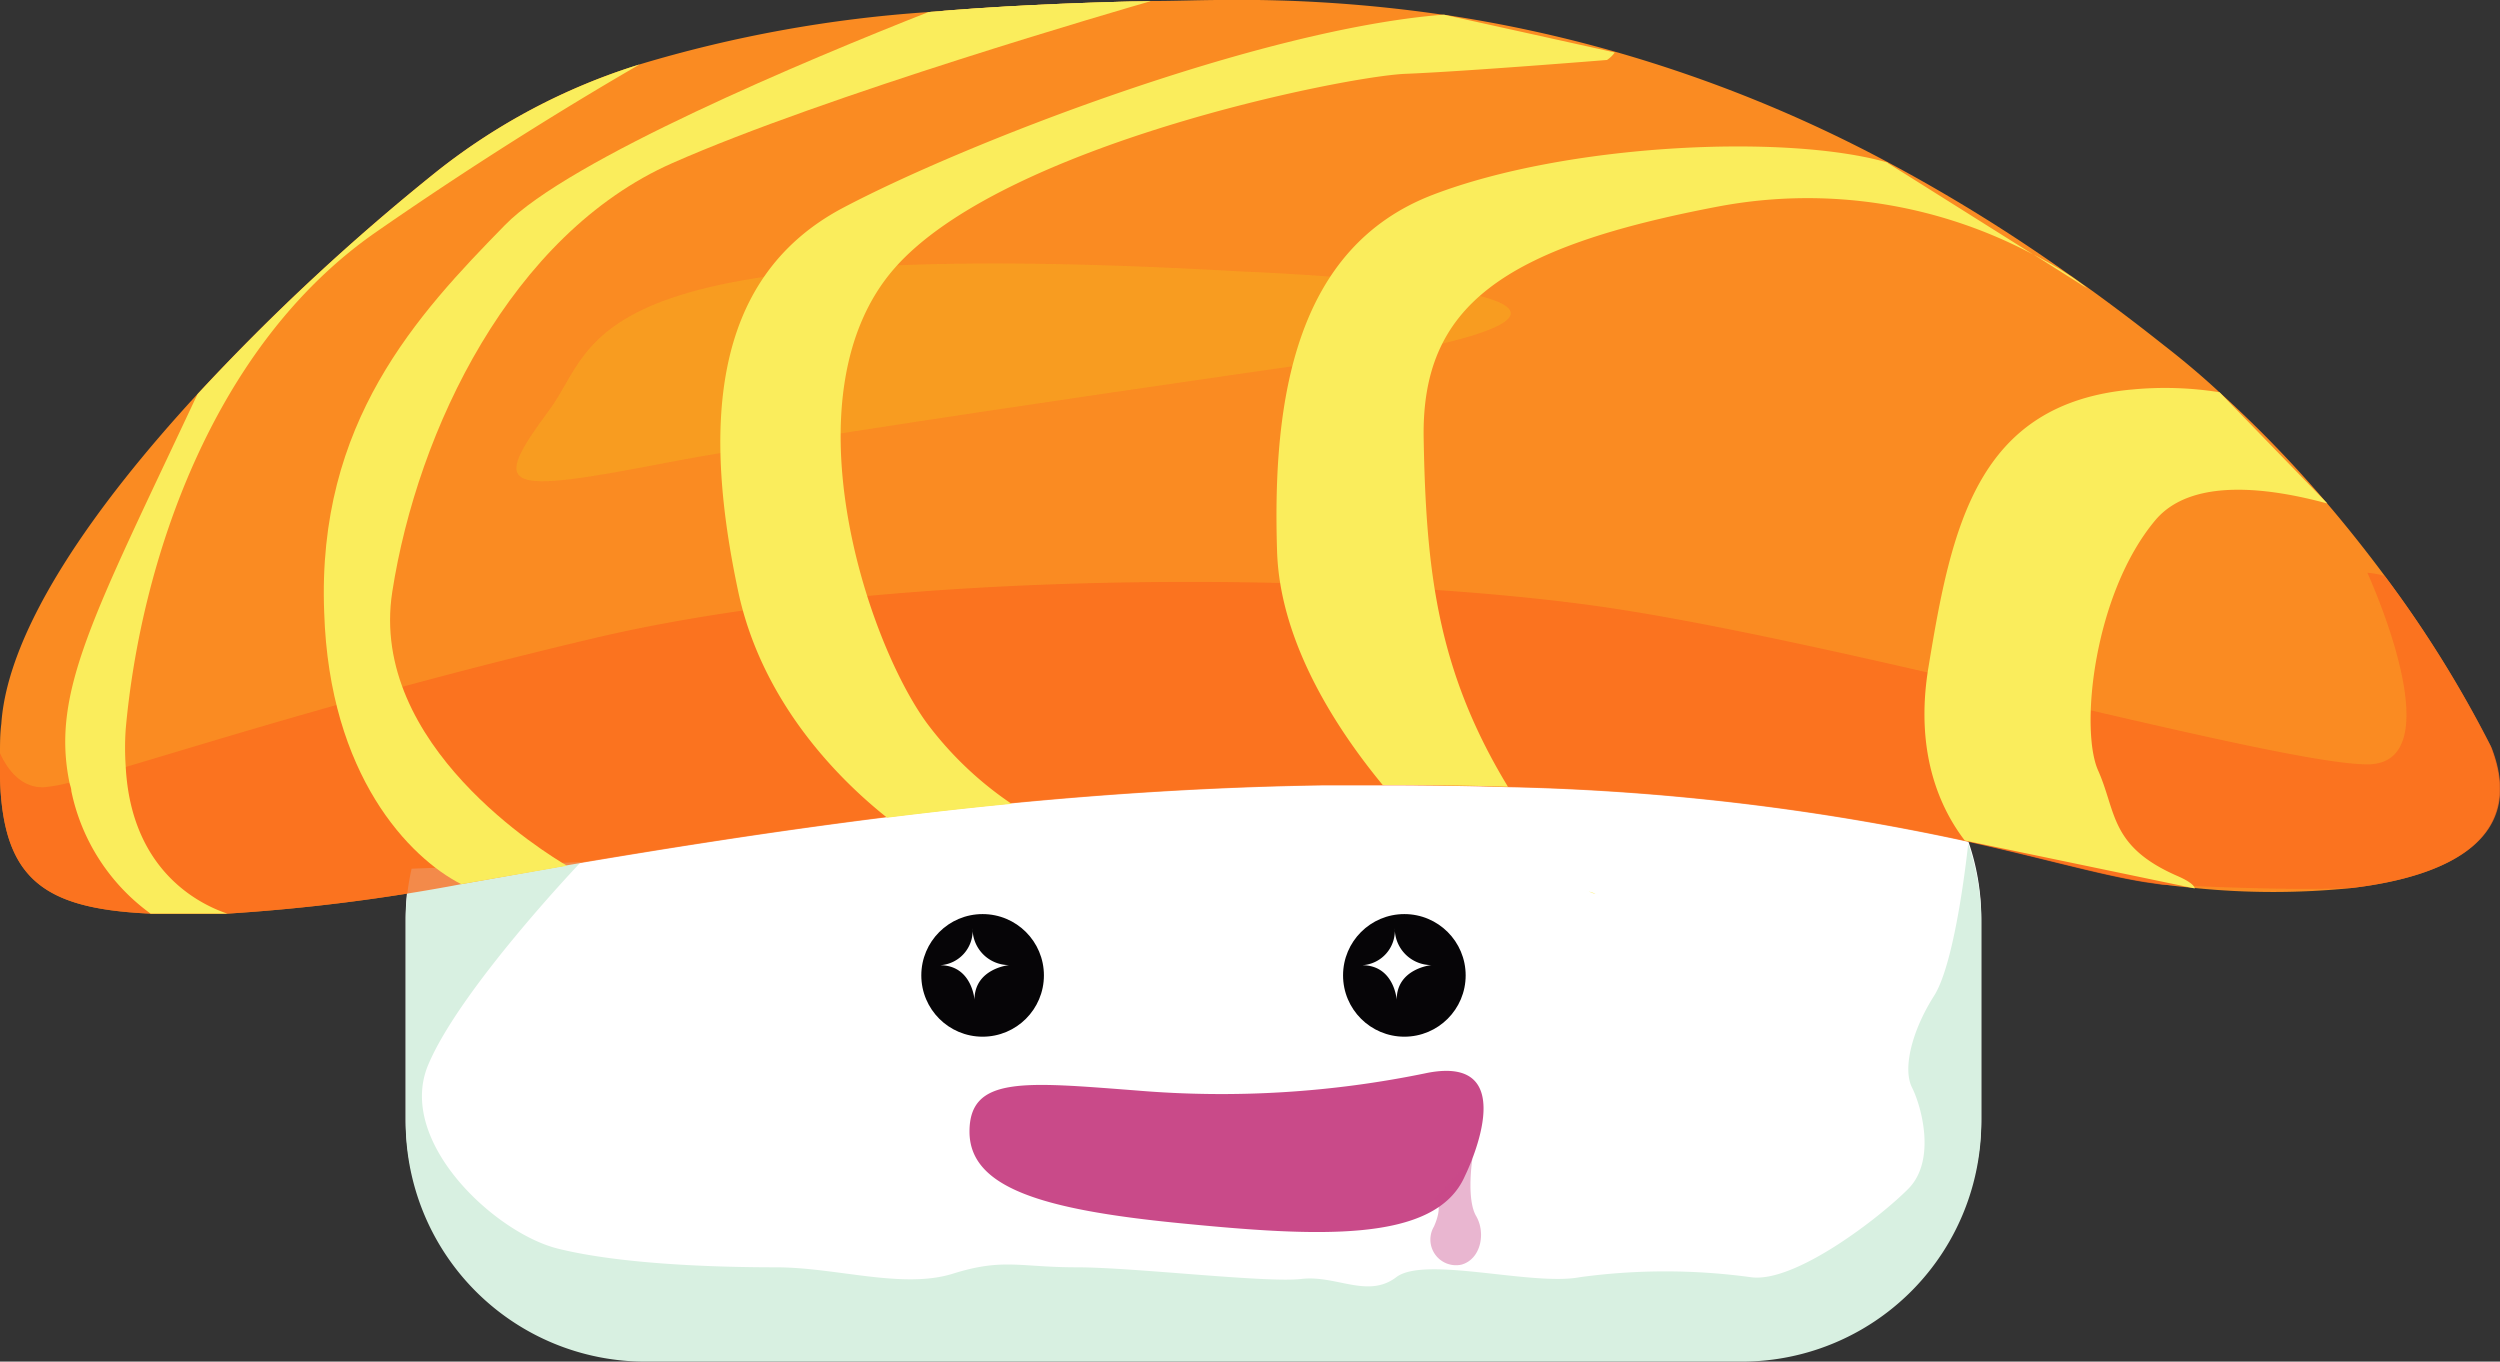 <svg xmlns="http://www.w3.org/2000/svg" viewBox="0 0 169.65 92.4"><rect x="0" y="0" width="169.65" height="92.4" fill="#333333" stroke="none"/><defs><style>.cls-1{fill:#fff;}.cls-2{fill:#fa8b22;}.cls-3{fill:#d8f0e1;}.cls-4{fill:#faed5c;}.cls-5{fill:none;}.cls-6{fill:#fc6c1f;opacity:0.77;}.cls-7{fill:#f8a520;opacity:0.68;}.cls-8{fill:#060507;}.cls-10,.cls-9{fill:#c94a89;}.cls-10{opacity:0.4;}</style></defs><title>Fichier 3</title><g id="Calque_2" data-name="Calque 2"><g id="Calque_1-2" data-name="Calque 1"><path class="cls-1" d="M134.45,62.32V75.91a16.26,16.26,0,0,1-16.27,16.26H43.79A16.26,16.26,0,0,1,27.53,75.91V62.32A16.24,16.24,0,0,1,43.79,46.06h74.39a16.26,16.26,0,0,1,15.38,11A16,16,0,0,1,134.45,62.32Z"/><path class="cls-2" d="M159.59,60.26a52.68,52.68,0,0,1-10.65,0c-.78-.07-1.52-.15-2.21-.25l-1.17-.17c-3.16-.51-6.94-1.63-12.22-2.79h0a162.7,162.7,0,0,0-31-3.66c-2.67-.08-5.5-.13-8.5-.12l-4,0c-7.39.11-14.49.57-21.2,1.22-2.89.28-5.71.6-8.45.94h0c-8,1-15.26,2.17-21.71,3.26h0L31.3,60A129.88,129.88,0,0,1,15.43,62l-5.21,0C2.42,61.65-.21,59.37,0,51.11c0-.63,0-1.3.09-2,.44-6.47,6.36-14.82,13.31-22.37h0A150,150,0,0,1,29.66,11.62,42.29,42.29,0,0,1,43.41,4.37,88.64,88.64,0,0,1,63,.82C67.46.43,72.47.19,78.12.07h0c1.47,0,3-.06,4.54-.07A96.3,96.3,0,0,1,97.91,1H98a91.68,91.68,0,0,1,11.6,2.51,93.69,93.69,0,0,1,18.51,7.5h0a112.52,112.52,0,0,1,12.31,7.63l.24.16.7.5.18.12h0l0,0c1.84,1.32,3.6,2.66,5.29,4q2,1.55,3.74,3.16a80.31,80.31,0,0,1,7.32,7.55c1.42,1.66,2.7,3.29,3.85,4.83a78.58,78.58,0,0,1,7.26,11.65C171.48,56.91,166.16,59.47,159.59,60.26Z"/><path class="cls-3" d="M134.45,62.55V76.14A16.26,16.26,0,0,1,118.18,92.4H43.79A16.26,16.26,0,0,1,27.53,76.14V62.55a16.41,16.41,0,0,1,.4-3.6l11.49-.45S31.2,67.12,29.05,72.28s4.51,11.38,8.8,12.45S48.59,86,52.67,86s8.59,1.5,12,.43S69.2,86,73.07,86s12.88,1.07,15.24.79,4.51,1.35,6.44-.12,9.24.62,12.46,0a42.86,42.86,0,0,1,11.59,0c3,.43,8.8-4.08,10.7-6s.9-5.58.25-6.87,0-3.87,1.5-6.23,2.31-10.3,2.31-10.3A16,16,0,0,1,134.45,62.55Z"/><path class="cls-4" d="M63,.82C67.46.43,72.47.19,78.12.07h0Z"/><path class="cls-4" d="M107.81,60.49l.46.15S108.14,60.67,107.81,60.49Z"/><path class="cls-4" d="M141.62,19.56,138,17.27c1,.53,1.83,1,2.45,1.43l.24.16.7.5Z"/><polyline class="cls-5" points="141.71 19.64 141.68 19.61 141.55 19.48 141.54 19.48"/><path class="cls-6" d="M159.59,60.26c-3.5.15-7.82,0-12.86-.22l-1.17-.17c-3.16-.51-6.94-1.63-12.22-2.79h0a162.7,162.7,0,0,0-31-3.66c-2.67-.08-5.5-.13-8.5-.12l-4,0c-7.39.11-14.49.57-21.2,1.22-2.89.28-5.71.6-8.45.94h0c-8,1-15.26,2.17-21.71,3.26h0L31.3,60A129.88,129.88,0,0,1,15.43,62l-5.21,0C2.42,61.65-.21,59.37,0,51.11c.62,1.37,1.63,2.38,3,2.31a10.48,10.48,0,0,0,1.74-.32c1-.24,2.25-.6,3.82-1.06,6.26-1.85,17.12-5.27,31.66-8.71,21.07-5,53.37-4.5,69.52-2s44.94,10.54,50.91,10.54,0-13,0-13a6,6,0,0,1,1.17.21,78.58,78.58,0,0,1,7.26,11.65C171.48,56.91,166.16,59.47,159.59,60.26Z"/><path class="cls-4" d="M43.41,4.37c-3.29,1.9-10,5.9-17.88,11.37-11.2,7.77-16,22.55-17,33.75A18.43,18.43,0,0,0,8.53,52c.36,7.09,5,9.36,6.9,10l-5.21,0a13.69,13.69,0,0,1-5.38-8.32c0-.2-.09-.39-.13-.59-1.24-6.11,1.6-11.24,8.53-26l.17-.35h0A150,150,0,0,1,29.66,11.62,42.29,42.29,0,0,1,43.41,4.37Z"/><path class="cls-4" d="M38.48,58.75h0C37.08,57.93,25,50.57,26.62,40.16c1.71-11,8.09-24.27,19-29.09C56,6.48,76.24.61,78.12.07,72.47.19,67.46.43,63,.82c-8.22,3.24-24.38,10-28.73,14.45C28.33,21.34,21.49,28.65,22,41.56,22.35,52.64,27.8,58.22,31.3,60Z"/><path class="cls-4" d="M148.94,60.29c-.05-.23-.41-.51-1.19-.85-4.59-2-4.12-4.35-5.37-7.15s-.31-12,3.89-17c2.45-2.9,7.71-2.2,11.67-1.12l-7.32-7.55a23.44,23.44,0,0,0-5.91-.19c-10.57.93-12.28,9.33-13.84,18.82-1,6,.92,9.78,2.46,11.79h0Z"/><path class="cls-7" d="M96.93,23.54S56.4,29.24,45.22,31.4s-12,1.89-7.94-3.58c3.43-4.62,1.62-12,46.9-9.4C84.18,18.42,114.78,19.56,96.93,23.54Z"/><path class="cls-4" d="M109.58,3.56a2,2,0,0,1-.53.51s-9.64.78-13.68.94S68,9.83,60.68,18.23s-2,25,2.18,30.79a23.72,23.72,0,0,0,5.79,5.53c-2.89.28-5.71.6-8.45.94h0c-3-2.38-8.44-7.6-10.1-15.33-2.32-10.89-2-21.16,7-26C65.34,9.78,85.36,2,97.91,1H98Z"/><path class="cls-4" d="M128.11,11.07l9.86,6.2A32.59,32.59,0,0,0,116.67,14c-14.77,2.8-20.22,6.79-20.06,15.76s.93,15.65,5.6,23.43l.12.2c-2.67-.08-5.5-.13-8.5-.12-3-3.64-7-9.6-7.17-15.93-.32-10.28,1.24-20.54,10.57-24.12,9.07-3.48,24-4.16,30.86-2.19Z"/><circle class="cls-8" cx="66.68" cy="66.19" r="4.16"/><circle class="cls-8" cx="95.3" cy="66.19" r="4.16"/><ellipse class="cls-1" cx="65.81" cy="59.24" rx="2.25" ry="1.93" transform="translate(-18.16 31.14) rotate(-23.49)"/><ellipse class="cls-1" cx="94.36" cy="59.24" rx="2.25" ry="1.93" transform="translate(-15.79 42.52) rotate(-23.49)"/><path class="cls-9" d="M99.41,79.8s4.12-8.26-2.52-7A68.62,68.62,0,0,1,77.12,74c-7.6-.58-11.33-1-11.33,2.79S70.67,82.08,80,83,97.41,84.4,99.41,79.8Z"/><path class="cls-10" d="M99.92,78.61s-.43,2.74.25,3.91.31,2.94-1,3.3a1.74,1.74,0,0,1-1.86-2.59c.72-1.64,0-1.88,0-1.88"/><path class="cls-1" d="M66,63a2.47,2.47,0,0,0,2.48,2.49s-2.35.23-2.35,2.35c0,0-.17-2.34-2.35-2.34A2.35,2.35,0,0,0,66,63Z"/><path class="cls-1" d="M94.65,63a2.48,2.48,0,0,0,2.49,2.49s-2.36.23-2.36,2.35c0,0-.17-2.34-2.35-2.34A2.35,2.35,0,0,0,94.65,63Z"/></g></g></svg>